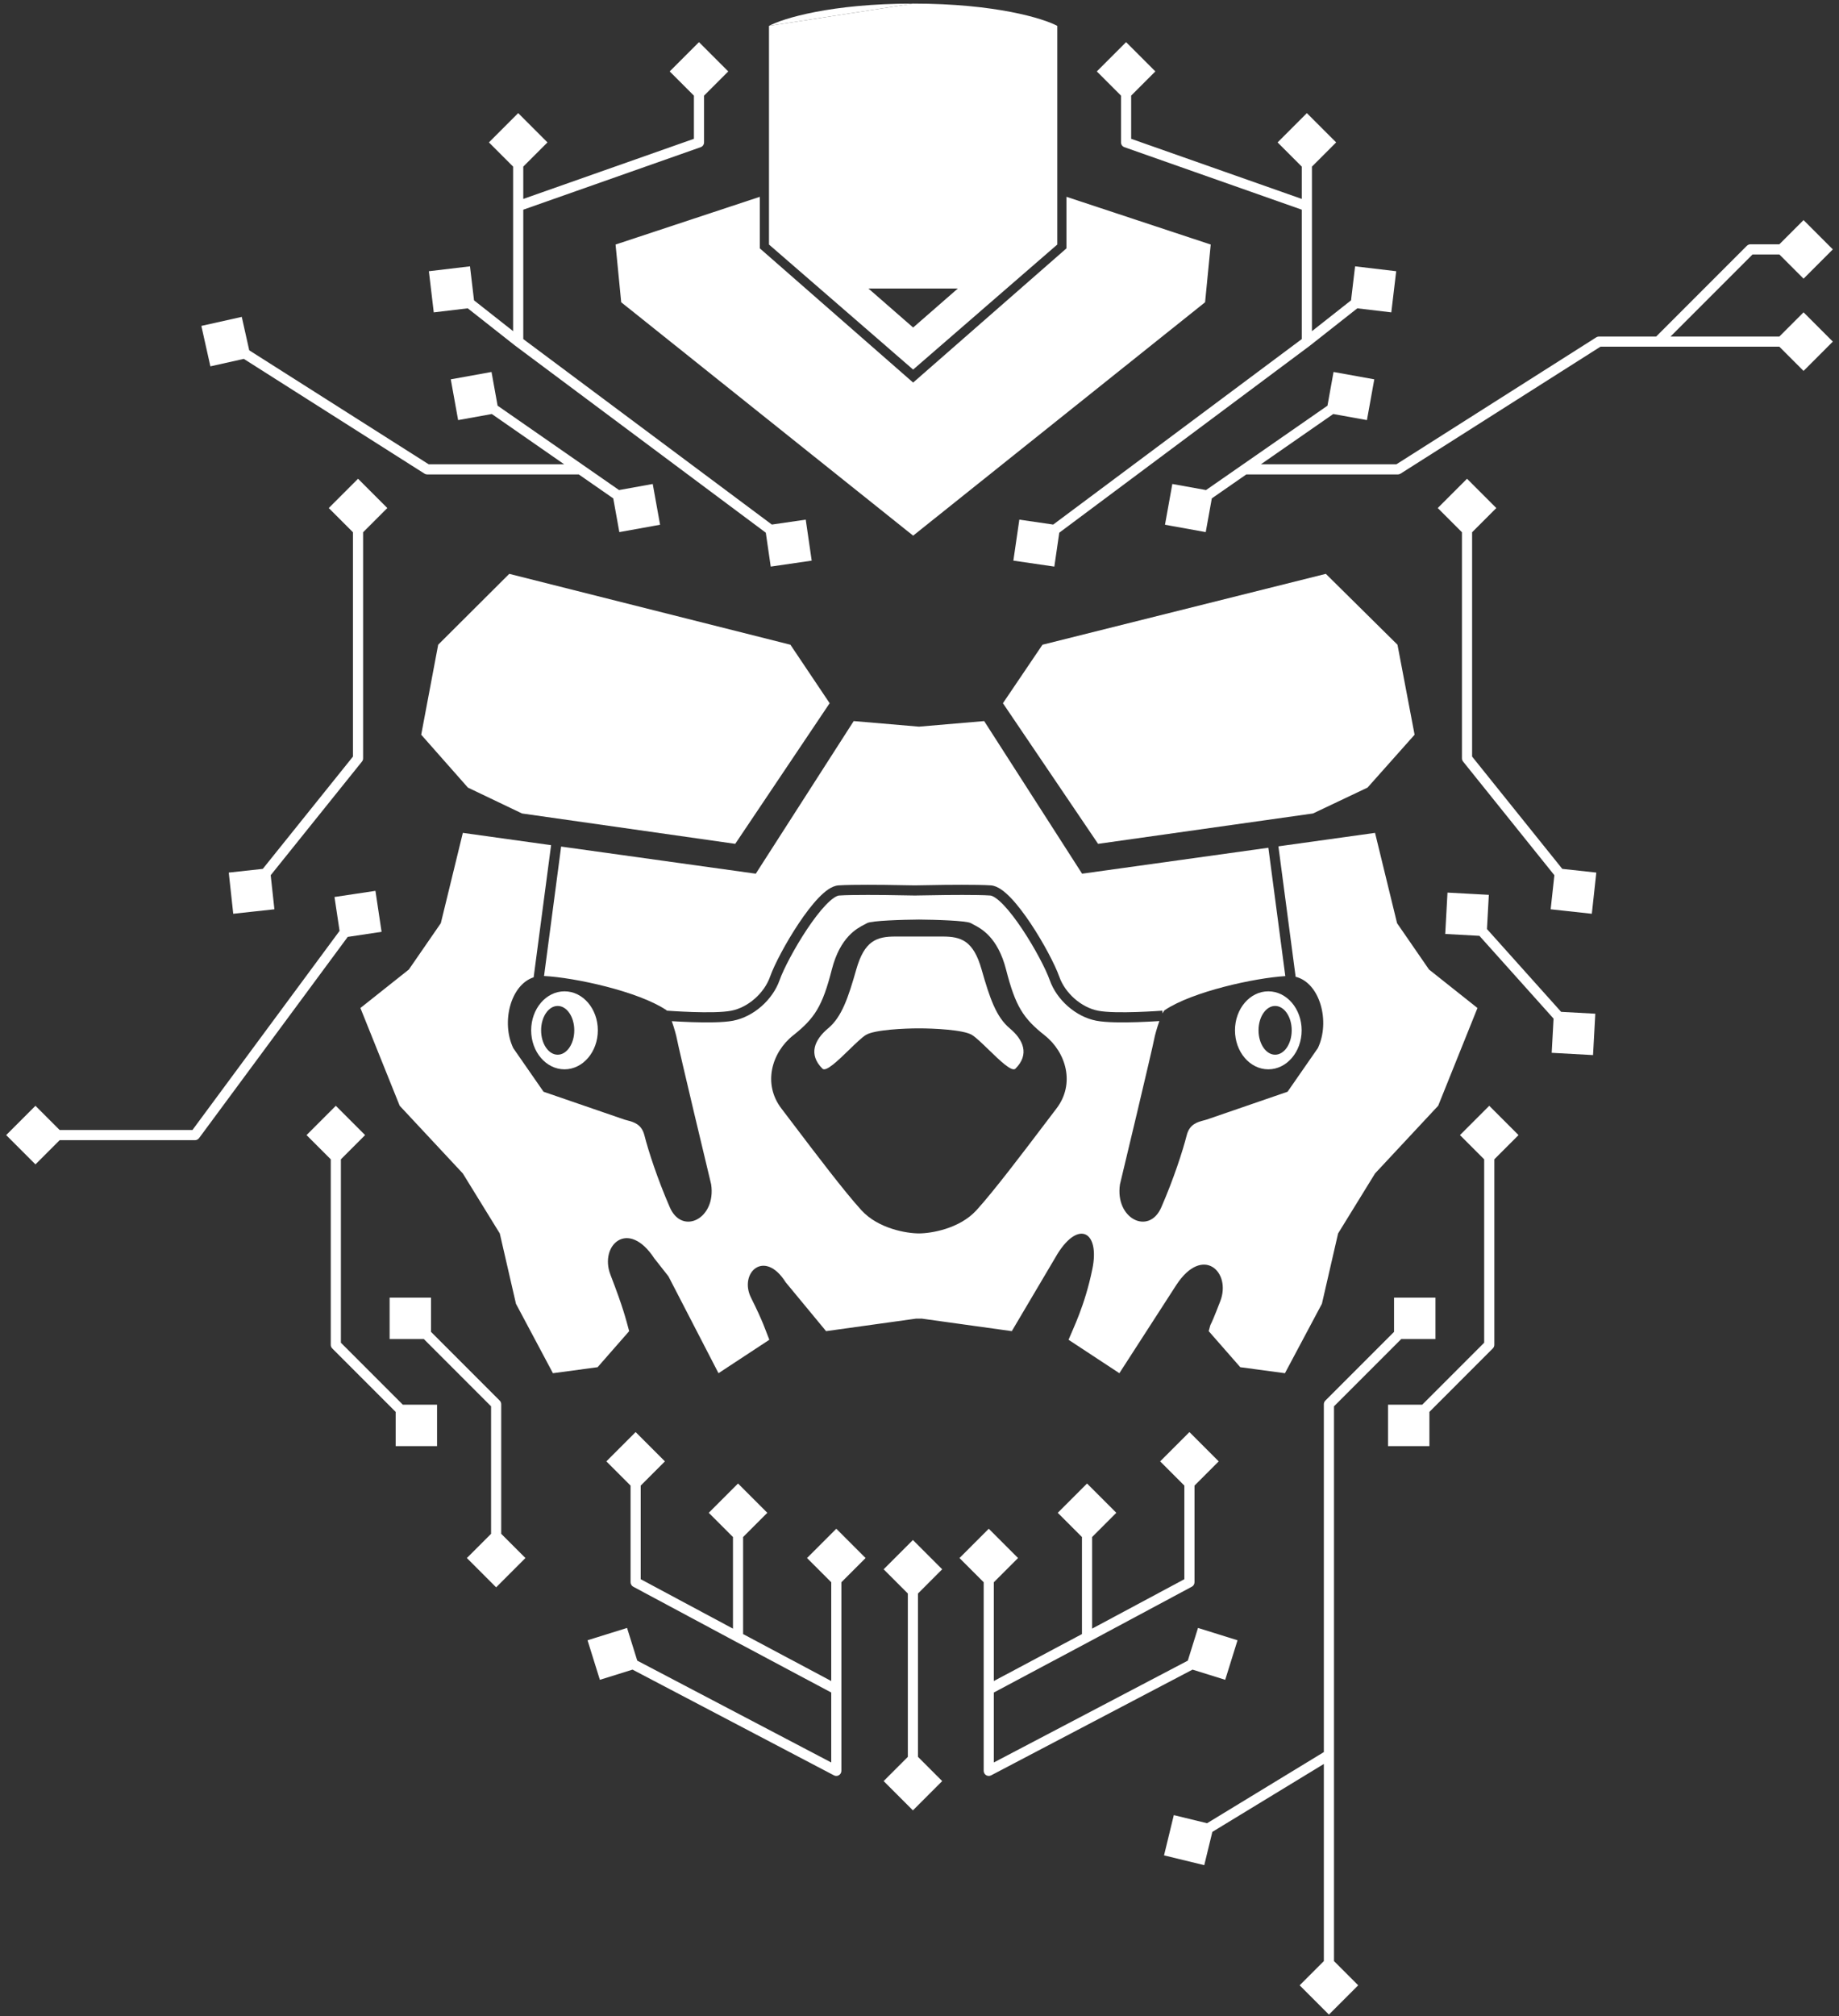 <svg width="272" height="298" viewBox="0 0 272 298" fill="none" xmlns="http://www.w3.org/2000/svg">
<rect x="0" y="0" width="272" height="298" fill="#333333" stroke="none"/>
<path d="M52.956 70.768L48.626 75.098L52.956 79.428L57.286 75.098L52.956 70.768ZM52.956 112.1L53.541 112.569C53.648 112.436 53.706 112.27 53.706 112.1H52.956ZM34.498 135.073L40.586 134.409L39.923 128.322L33.835 128.985L34.498 135.073ZM55.53 131.685L49.474 132.593L50.382 138.649L56.438 137.741L55.53 131.685ZM64.644 213.765V207.641H58.521V213.765H64.644ZM49.67 198.791H48.92C48.92 198.99 48.999 199.181 49.14 199.321L49.67 198.791ZM57.627 191.814V197.937H63.751V191.814H57.627ZM73.383 207.57H74.133C74.133 207.371 74.054 207.18 73.913 207.04L73.383 207.57ZM73.383 234.637L77.713 230.307L73.383 225.977L69.053 230.307L73.383 234.637ZM109.161 219.292L104.83 223.622L109.161 227.952L113.491 223.622L109.161 219.292ZM109.161 241.997L108.807 242.658L108.808 242.658L109.161 241.997ZM123.696 225.977L119.366 230.307L123.696 234.637L128.026 230.307L123.696 225.977ZM123.696 261.767L123.347 262.432C123.58 262.553 123.859 262.545 124.084 262.409C124.308 262.273 124.446 262.03 124.446 261.767H123.696ZM86.901 242.463L88.724 248.309L94.57 246.486L92.747 240.64L86.901 242.463ZM135.025 227.642L130.695 231.972L135.025 236.303L139.355 231.972L135.025 227.642ZM135.025 267.608L139.355 263.278L135.025 258.947L130.695 263.278L135.025 267.608ZM49.67 163.458L45.34 167.789L49.67 172.119L54 167.789L49.67 163.458ZM28.841 167.789V168.539C29.079 168.539 29.302 168.426 29.444 168.234L28.841 167.789ZM0.913 167.789L5.243 172.119L9.573 167.789L5.243 163.458L0.913 167.789ZM120.056 82.872L119.174 76.812L113.114 77.694L113.996 83.754L120.056 82.872ZM76.645 50.497L76.181 51.086C76.186 51.09 76.191 51.094 76.197 51.098L76.645 50.497ZM76.645 16.72L72.315 21.05L76.645 25.38L80.975 21.05L76.645 16.72ZM103.384 21.05L103.634 21.757C103.934 21.651 104.134 21.368 104.134 21.05H103.384ZM103.384 6.227L99.054 10.557L103.384 14.887L107.715 10.557L103.384 6.227ZM63.434 40.093L64.156 46.174L70.237 45.451L69.514 39.37L63.434 40.093ZM94.015 233.886H93.265C93.265 234.163 93.418 234.417 93.661 234.547L94.015 233.886ZM94.015 211.688L89.685 216.018L94.015 220.349L98.346 216.018L94.015 211.688ZM108.545 74.287L108.097 74.888L108.545 74.287ZM97.63 77.568L96.543 71.541L90.517 72.629L91.604 78.655L97.63 77.568ZM66.673 56.073L67.76 62.099L73.786 61.012L72.699 54.985L66.673 56.073ZM63.192 69.384L62.79 70.017C62.91 70.093 63.05 70.134 63.192 70.134V69.384ZM29.782 48.176L31.117 54.153L37.094 52.818L35.759 46.841L29.782 48.176ZM52.206 75.098V112.1H53.706V75.098H52.206ZM52.371 111.63L36.626 131.227L37.795 132.167L53.541 112.569L52.371 111.63ZM62.113 210.173L50.201 198.261L49.14 199.321L61.052 211.234L62.113 210.173ZM60.158 195.406L72.853 208.1L73.913 207.04L61.219 194.345L60.158 195.406ZM72.633 207.57V230.307H74.133V207.57H72.633ZM108.411 223.622V241.997H109.911V223.622H108.411ZM124.044 261.103L91.084 243.811L90.387 245.139L123.347 262.432L124.044 261.103ZM134.275 231.972V263.278H135.775V231.972H134.275ZM50.42 198.791V167.789H48.92V198.791H50.42ZM28.841 167.039H5.243V168.539H28.841V167.039ZM52.353 134.721L28.238 167.343L29.444 168.234L53.559 135.612L52.353 134.721ZM104.134 21.05V10.557H102.634V21.05H104.134ZM77.109 49.908L67.299 42.183L66.371 43.361L76.181 51.086L77.109 49.908ZM122.946 230.307V249.737H124.446V230.307H122.946ZM122.946 249.737V261.767H124.446V249.737H122.946ZM108.808 242.658L123.343 250.399L124.048 249.075L109.513 241.335L108.808 242.658ZM109.515 241.335L94.369 233.225L93.661 234.547L108.807 242.658L109.515 241.335ZM94.765 233.886V216.018H93.265V233.886H94.765ZM77.395 50.497V30.465H75.895V50.497H77.395ZM77.395 30.465V21.05H75.895V30.465H77.395ZM76.894 31.173L103.634 21.757L103.135 20.342L76.396 29.758L76.894 31.173ZM117.033 79.682L108.993 73.686L108.097 74.888L116.137 80.884L117.033 79.682ZM108.993 73.686L77.093 49.896L76.197 51.098L108.097 74.888L108.993 73.686ZM94.501 74.482L86.272 68.768L85.416 70L93.646 75.714L94.501 74.482ZM86.272 68.768L70.657 57.926L69.802 59.158L85.416 70L86.272 68.768ZM85.844 68.634H63.192V70.134H85.844V68.634ZM63.594 68.751L33.84 49.864L33.036 51.13L62.79 70.017L63.594 68.751Z" fill="white"/>
<path d="M216.983 70.768L221.313 75.098L216.983 79.428L212.653 75.098L216.983 70.768ZM216.983 112.1L216.398 112.569C216.291 112.436 216.233 112.27 216.233 112.1H216.983ZM235.441 135.073L229.353 134.409L230.017 128.322L236.104 128.985L235.441 135.073ZM214.093 131.942L220.208 132.276L219.873 138.391L213.759 138.057L214.093 131.942ZM205.295 213.765L205.295 207.641H211.419L211.419 213.765H205.295ZM220.269 198.791H221.019C221.019 198.99 220.94 199.181 220.799 199.321L220.269 198.791ZM212.312 191.814V197.937H206.189V191.814H212.312ZM196.556 207.57H195.806C195.806 207.371 195.885 207.18 196.026 207.04L196.556 207.57ZM196.556 297.797L192.226 293.467L196.556 289.137L200.886 293.467L196.556 297.797ZM160.779 219.292L165.109 223.622L160.779 227.952L156.449 223.622L160.779 219.292ZM160.779 241.997L161.133 242.658L161.131 242.658L160.779 241.997ZM146.244 225.977L150.574 230.307L146.244 234.637L141.913 230.307L146.244 225.977ZM146.244 261.767L146.592 262.432C146.36 262.553 146.08 262.545 145.856 262.409C145.631 262.273 145.494 262.03 145.494 261.767H146.244ZM183.038 242.463L181.216 248.309L175.369 246.486L177.192 240.64L183.038 242.463ZM220.269 163.458L224.599 167.789L220.269 172.119L215.939 167.789L220.269 163.458ZM235.621 155.961L229.506 155.626L229.841 149.512L235.955 149.846L235.621 155.961ZM149.883 82.872L150.766 76.812L156.825 77.694L155.943 83.754L149.883 82.872ZM193.294 50.497L193.758 51.086C193.753 51.09 193.748 51.094 193.743 51.098L193.294 50.497ZM193.294 16.72L197.625 21.05L193.294 25.38L188.964 21.05L193.294 16.72ZM166.555 21.05L166.306 21.757C166.006 21.651 165.805 21.368 165.805 21.05H166.555ZM166.555 6.227L170.885 10.557L166.555 14.887L162.225 10.557L166.555 6.227ZM206.506 40.093L205.783 46.174L199.702 45.451L200.425 39.37L206.506 40.093ZM175.924 233.886H176.674C176.674 234.163 176.522 234.417 176.278 234.547L175.924 233.886ZM175.924 211.688L180.254 216.018L175.924 220.349L171.594 216.018L175.924 211.688ZM161.394 74.287L161.843 74.888L161.394 74.287ZM172.309 77.568L173.396 71.541L179.423 72.629L178.336 78.655L172.309 77.568ZM203.266 56.073L202.179 62.099L196.153 61.012L197.24 54.985L203.266 56.073ZM206.747 69.384L207.149 70.017C207.029 70.093 206.89 70.134 206.747 70.134V69.384ZM236.501 50.497L236.099 49.864C236.22 49.788 236.359 49.747 236.501 49.747V50.497ZM271.087 50.497L266.757 54.827L262.427 50.497L266.757 46.167L271.087 50.497ZM258.904 36.863L258.373 36.333C258.514 36.192 258.705 36.113 258.904 36.113V36.863ZM271.087 36.863L266.757 41.193L262.427 36.863L266.757 32.533L271.087 36.863ZM172.167 274.26L173.614 268.31L179.565 269.757L178.117 275.707L172.167 274.26ZM217.733 75.098V112.1H216.233V75.098H217.733ZM217.568 111.63L233.313 131.227L232.144 132.167L216.398 112.569L217.568 111.63ZM207.826 210.173L219.739 198.261L220.799 199.321L208.887 211.234L207.826 210.173ZM209.781 195.406L197.087 208.1L196.026 207.04L208.72 194.345L209.781 195.406ZM161.529 223.622V241.997H160.029V223.622H161.529ZM145.895 261.103L178.855 243.811L179.552 245.139L146.592 262.432L145.895 261.103ZM219.519 198.791V167.789H221.019V198.791H219.519ZM217.542 134.666L233.289 152.236L232.172 153.237L216.425 135.667L217.542 134.666ZM165.805 21.05V10.557H167.305V21.05H165.805ZM192.83 49.908L202.64 42.183L203.568 43.361L193.758 51.086L192.83 49.908ZM146.994 230.307V249.737H145.494V230.307H146.994ZM146.994 249.737V261.767H145.494V249.737H146.994ZM161.131 242.658L146.596 250.399L145.891 249.075L160.426 241.335L161.131 242.658ZM160.425 241.335L175.57 233.225L176.278 234.547L161.133 242.658L160.425 241.335ZM175.174 233.886V216.018H176.674V233.886H175.174ZM192.544 50.497V30.465H194.044V50.497H192.544ZM192.544 30.465V21.05H194.044V30.465H192.544ZM193.045 31.173L166.306 21.757L166.804 20.342L193.544 29.758L193.045 31.173ZM152.906 79.682L160.946 73.686L161.843 74.888L153.803 80.884L152.906 79.682ZM160.946 73.686L192.846 49.896L193.743 51.098L161.843 74.888L160.946 73.686ZM175.438 74.482L183.668 68.768L184.523 70L176.294 75.714L175.438 74.482ZM183.668 68.768L199.282 57.926L200.137 59.158L184.523 70L183.668 68.768ZM184.096 68.634H206.747V70.134H184.096V68.634ZM206.346 68.751L236.099 49.864L236.903 51.13L207.149 70.017L206.346 68.751ZM236.501 49.747H245.27V51.247H236.501V49.747ZM245.27 49.747H266.757V51.247H245.27V49.747ZM244.739 49.967L258.373 36.333L259.434 37.394L245.8 51.027L244.739 49.967ZM258.904 36.113H266.757V37.613H258.904V36.113ZM197.306 207.57V259.413H195.806V207.57H197.306ZM197.306 259.413V293.467H195.806V259.413H197.306ZM196.946 260.054L176.256 272.649L175.476 271.368L196.166 258.772L196.946 260.054Z" fill="white"/>
<path d="M64.81 95.302L62.3 108.605L69.204 116.421L77.207 120.246L108.746 124.736L122.711 103.949L116.906 95.302L75.323 84.826L64.81 95.302Z" fill="white"/>
<path d="M206.696 95.302L209.227 108.605L202.268 116.421L194.202 120.246L162.414 124.736L148.339 103.949L154.19 95.302L196.1 84.826L206.696 95.302Z" fill="white"/>
<path fill-rule="evenodd" clip-rule="evenodd" d="M83.493 158.067C86.216 158.067 88.424 155.486 88.424 152.302C88.424 149.118 86.216 146.537 83.493 146.537C80.769 146.537 78.562 149.118 78.562 152.302C78.562 155.486 80.769 158.067 83.493 158.067ZM82.486 155.905C83.841 155.905 84.939 154.292 84.939 152.302C84.939 150.312 83.841 148.699 82.486 148.699C81.131 148.699 80.033 150.312 80.033 152.302C80.033 154.292 81.131 155.905 82.486 155.905Z" fill="white"/>
<path fill-rule="evenodd" clip-rule="evenodd" d="M187.592 158.067C184.869 158.067 182.661 155.486 182.661 152.302C182.661 149.118 184.869 146.537 187.592 146.537C190.316 146.537 192.523 149.118 192.523 152.302C192.523 155.486 190.316 158.067 187.592 158.067ZM188.599 155.905C187.244 155.905 186.145 154.292 186.145 152.302C186.145 150.312 187.244 148.699 188.599 148.699C189.953 148.699 191.052 150.312 191.052 152.302C191.052 154.292 189.953 155.905 188.599 155.905Z" fill="white"/>
<path fill-rule="evenodd" clip-rule="evenodd" d="M113.739 3.828V36.148L135.059 54.63L156.38 36.148V3.828C154.343 2.729 147.228 0.533 135.06 0.532M135.059 48.415L141.669 42.649H128.45L135.059 48.415Z" fill="white"/>
<path d="M113.739 3.828C115.776 2.729 122.891 0.533 135.06 0.532L113.739 3.828Z" fill="white"/>
<path d="M91.879 44.68L91.045 36.148L112.382 29.092V36.712L135.059 56.552L157.737 36.712V29.092L179.074 36.148L178.24 44.68L135.06 79.179L91.879 44.68Z" fill="white"/>
<path fill-rule="evenodd" clip-rule="evenodd" d="M136.348 194.919L149.652 196.769L156.443 185.292C159.599 180.293 162.686 182.11 161.569 187.573C160.451 193.036 158.69 196.439 158.045 198.044L165.562 202.986L173.996 189.927C177.891 183.991 182.156 188.006 180.489 192.334C178.575 197.302 179.306 194.829 178.775 196.769L183.445 202.099L190.052 202.986L195.519 192.722L197.911 182.331L203.378 173.46L212.718 163.449L218.528 149.003L211.361 143.314L206.634 136.465L203.378 123.114L189.085 125.105L191.632 144.386C195.248 145.285 196.783 151.019 194.92 154.929L190.439 161.38L178.468 165.499C178.344 165.536 178.214 165.57 178.08 165.606C177.112 165.86 175.942 166.167 175.524 167.81C174.936 170.121 173.603 174.241 171.763 178.468C169.943 182.648 164.886 180.169 165.65 175.068C165.885 174.153 170.469 154.929 170.705 153.621C170.805 153.063 171.128 151.908 171.48 150.929C171.315 150.94 171.118 150.952 170.893 150.966C170.195 151.008 169.233 151.059 168.184 151.093C166.117 151.16 163.606 151.166 162.129 150.878C159.098 150.287 156.292 147.796 155.261 144.876C154.699 143.283 153.061 140.14 151.208 137.36C150.284 135.974 149.327 134.709 148.446 133.787C148.005 133.326 147.599 132.967 147.241 132.723C146.872 132.472 146.615 132.385 146.46 132.374C145.995 132.34 145.331 132.318 144.539 132.305C141.898 132.26 137.972 132.317 135.691 132.367C135.587 132.375 135.469 132.378 135.333 132.375L135.303 132.375L135.303 132.374C133.095 132.323 128.817 132.258 126.033 132.305C125.241 132.318 124.577 132.34 124.111 132.374C123.957 132.385 123.699 132.472 123.331 132.723C122.972 132.967 122.567 133.326 122.126 133.787C121.245 134.709 120.287 135.974 119.364 137.36C117.51 140.14 115.872 143.283 115.31 144.876C114.28 147.796 111.474 150.287 108.443 150.878C106.966 151.166 104.455 151.16 102.388 151.093C101.338 151.059 100.377 151.008 99.678 150.966C99.565 150.959 99.459 150.952 99.36 150.946C99.71 151.921 100.03 153.066 100.129 153.621C100.365 154.929 104.949 174.153 105.184 175.068C105.948 180.169 100.891 182.648 99.072 178.469C97.231 174.241 95.898 170.121 95.31 167.81C94.892 166.167 93.722 165.86 92.754 165.606C92.62 165.57 92.49 165.536 92.366 165.499L80.394 161.38L75.914 154.929C74.098 151.119 75.51 145.576 78.93 144.465L81.51 124.932L68.456 123.114L65.2 136.465L60.472 143.314L53.306 149.003L59.115 163.449L68.456 173.46L73.923 182.331L76.314 192.722L81.782 202.986L88.388 202.099L93.058 196.77C92.527 194.829 92.2 193.39 90.286 188.422C88.619 184.094 92.883 180.078 96.779 186.015L98.867 188.667L106.271 202.986L113.789 198.044C113.143 196.439 112.905 195.479 111.083 191.829C109.26 188.179 113.053 184.549 116.209 189.548L122.182 196.77L135.485 194.92L136.348 194.919ZM135.916 182.322C137.71 182.322 141.923 181.637 144.424 178.897C146.941 176.14 151.265 170.437 154.311 166.419C155.049 165.445 155.712 164.571 156.256 163.861C159.046 160.223 157.699 155.567 154.525 153.053C151.35 150.538 150.196 148.772 148.801 143.314C147.573 138.508 145.077 137.229 143.972 136.663C143.823 136.586 143.699 136.522 143.607 136.465C142.991 136.08 138.224 135.948 135.917 135.93C133.61 135.948 128.842 136.08 128.227 136.465C128.135 136.522 128.011 136.586 127.861 136.663C126.757 137.228 124.261 138.508 123.032 143.314C121.638 148.772 120.483 150.538 117.309 153.053C114.135 155.567 112.788 160.223 115.577 163.861C116.12 164.568 116.78 165.439 117.515 166.409L117.522 166.418C120.568 170.436 124.893 176.14 127.409 178.897C129.91 181.636 134.122 182.322 135.916 182.322Z" fill="white"/>
<path d="M82.995 125.139L111.785 129.149L126.268 106.589L135.916 107.413L145.565 106.589L160.049 129.149L187.599 125.312L190.106 144.288C185.526 144.567 176.364 146.582 172.291 149.305C172.192 149.372 172.074 149.548 171.949 149.795L171.918 149.394L171.899 149.395L171.842 149.4L171.726 149.408L171.62 149.415C171.427 149.429 171.147 149.448 170.803 149.469C170.113 149.51 169.167 149.561 168.135 149.594C166.04 149.662 163.699 149.656 162.416 149.405C159.925 148.92 157.536 146.814 156.676 144.377C156.056 142.621 154.345 139.362 152.456 136.528C151.508 135.107 150.496 133.762 149.53 132.751C149.048 132.246 148.561 131.807 148.085 131.483C147.62 131.167 147.102 130.916 146.567 130.877C146.06 130.841 145.363 130.818 144.564 130.805C141.743 130.757 137.494 130.824 135.286 130.875C133.078 130.824 128.829 130.757 126.007 130.805C125.209 130.818 124.512 130.841 124.005 130.877C123.47 130.916 122.952 131.167 122.486 131.483C122.01 131.807 121.524 132.246 121.041 132.751C120.075 133.762 119.063 135.107 118.116 136.528C116.226 139.362 114.515 142.621 113.896 144.377C113.035 146.814 110.646 148.92 108.156 149.405C106.872 149.656 104.531 149.662 102.436 149.594C101.405 149.561 100.458 149.51 99.769 149.469C99.424 149.448 99.145 149.429 98.951 149.415C98.855 149.409 98.78 149.403 98.729 149.4L98.672 149.395L98.653 149.394L98.652 149.412C98.614 149.365 98.577 149.329 98.543 149.305C94.391 146.53 84.951 144.489 80.468 144.274L82.995 125.139Z" fill="white"/>
<path d="M139.396 138.437C142.163 138.437 143.969 139.049 145.176 143.285C146.383 147.521 147.332 150.327 149.35 152.012C151.369 153.696 152.305 155.864 150.188 157.971C149.661 158.495 147.881 156.77 146.237 155.176C145.267 154.236 144.344 153.341 143.754 152.981C142.481 152.206 137.999 152.012 135.916 152.012C133.833 152.012 129.35 152.206 128.077 152.981C127.487 153.341 126.564 154.236 125.594 155.176C123.95 156.77 122.17 158.495 121.644 157.971C119.526 155.864 120.463 153.696 122.481 152.012C124.499 150.328 125.448 147.521 126.655 143.285C127.862 139.049 129.668 138.437 132.435 138.437L139.396 138.437Z" fill="white"/>
</svg>
